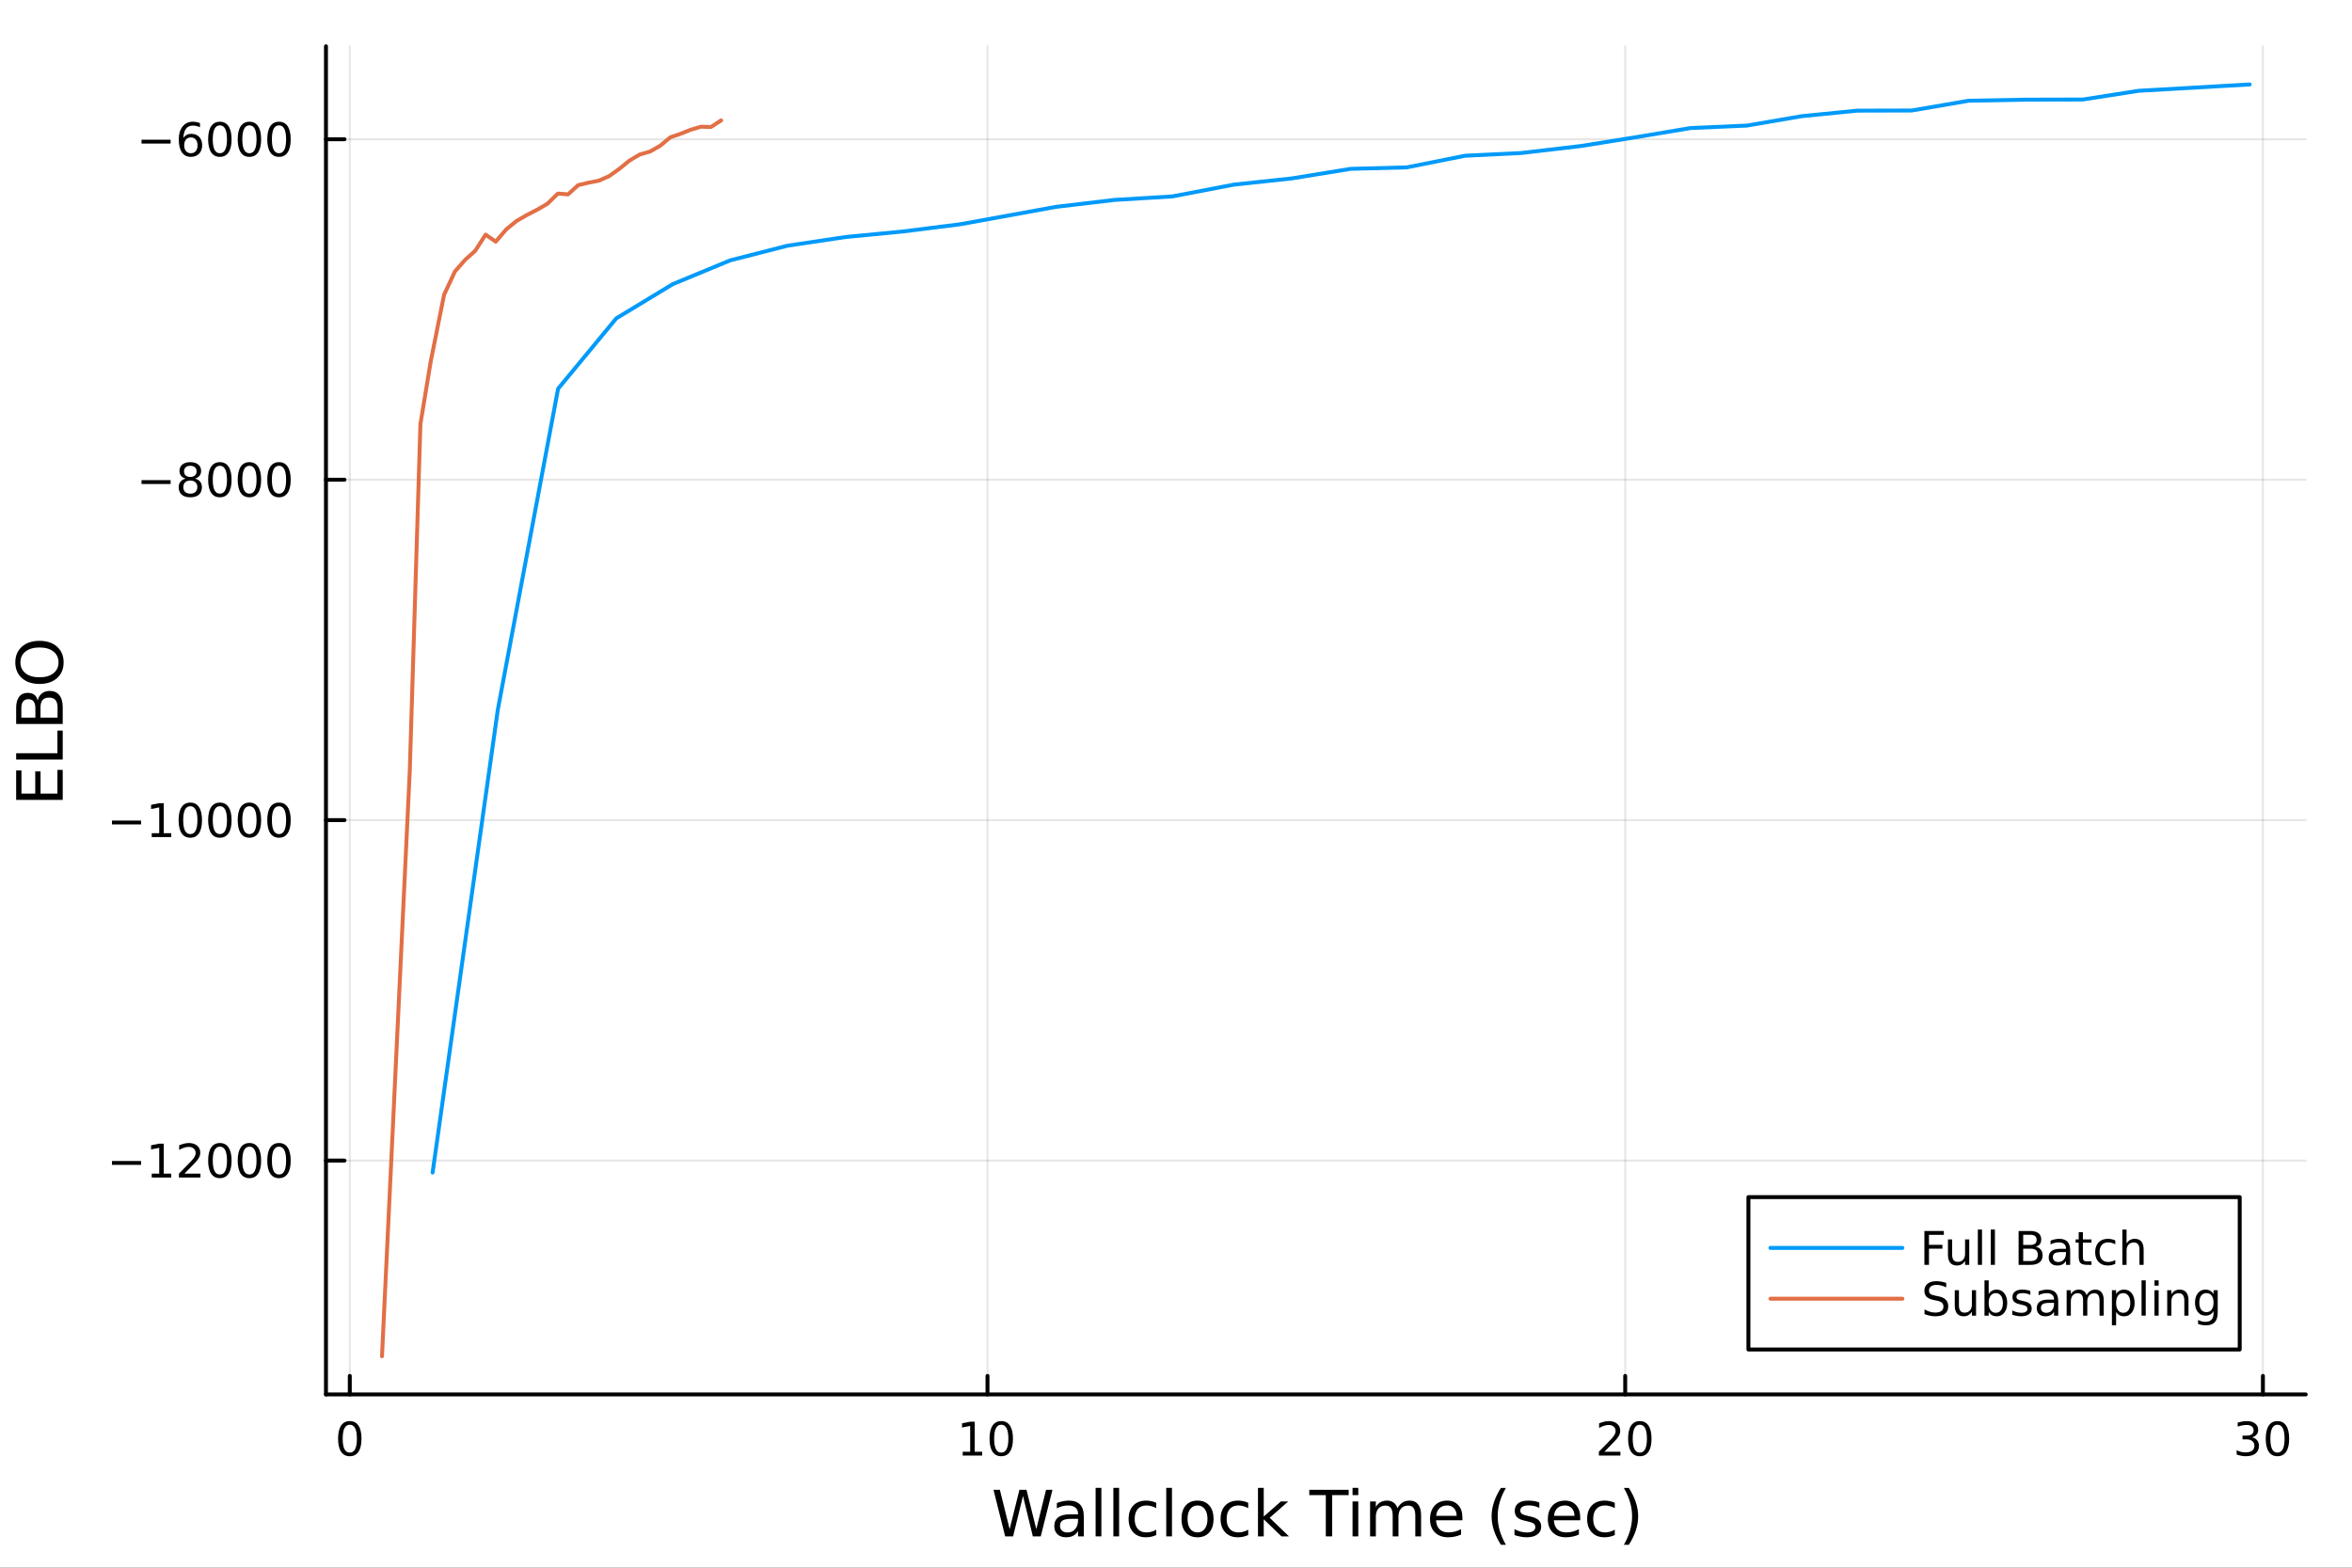<?xml version="1.0" encoding="utf-8"?>
<svg xmlns="http://www.w3.org/2000/svg" xmlns:xlink="http://www.w3.org/1999/xlink" width="600" height="400" viewBox="0 0 2400 1600">
<rect x="0" y="0" width="2400" height="1600" fill="#333333" stroke="none"/>
<defs>
  <clipPath id="clip760">
    <rect x="0" y="0" width="2400" height="1600"/>
  </clipPath>
</defs>
<path clip-path="url(#clip760)" d="M0 1600 L2400 1600 L2400 0 L0 0  Z" fill="#ffffff" fill-rule="evenodd" fill-opacity="1"/>
<defs>
  <clipPath id="clip761">
    <rect x="480" y="0" width="1681" height="1600"/>
  </clipPath>
</defs>
<path clip-path="url(#clip760)" d="M332.62 1423.18 L2352.76 1423.18 L2352.76 47.244 L332.62 47.244  Z" fill="#ffffff" fill-rule="evenodd" fill-opacity="1"/>
<defs>
  <clipPath id="clip762">
    <rect x="332" y="47" width="2021" height="1377"/>
  </clipPath>
</defs>
<polyline clip-path="url(#clip762)" style="stroke:#000000; stroke-linecap:round; stroke-linejoin:round; stroke-width:2; stroke-opacity:0.1; fill:none" points="356.928,1423.18 356.928,47.244 "/>
<polyline clip-path="url(#clip762)" style="stroke:#000000; stroke-linecap:round; stroke-linejoin:round; stroke-width:2; stroke-opacity:0.1; fill:none" points="1007.65,1423.18 1007.65,47.244 "/>
<polyline clip-path="url(#clip762)" style="stroke:#000000; stroke-linecap:round; stroke-linejoin:round; stroke-width:2; stroke-opacity:0.1; fill:none" points="1658.37,1423.18 1658.37,47.244 "/>
<polyline clip-path="url(#clip762)" style="stroke:#000000; stroke-linecap:round; stroke-linejoin:round; stroke-width:2; stroke-opacity:0.1; fill:none" points="2309.09,1423.18 2309.09,47.244 "/>
<polyline clip-path="url(#clip762)" style="stroke:#000000; stroke-linecap:round; stroke-linejoin:round; stroke-width:2; stroke-opacity:0.1; fill:none" points="332.62,1184.49 2352.76,1184.49 "/>
<polyline clip-path="url(#clip762)" style="stroke:#000000; stroke-linecap:round; stroke-linejoin:round; stroke-width:2; stroke-opacity:0.1; fill:none" points="332.62,837.037 2352.76,837.037 "/>
<polyline clip-path="url(#clip762)" style="stroke:#000000; stroke-linecap:round; stroke-linejoin:round; stroke-width:2; stroke-opacity:0.1; fill:none" points="332.62,489.589 2352.76,489.589 "/>
<polyline clip-path="url(#clip762)" style="stroke:#000000; stroke-linecap:round; stroke-linejoin:round; stroke-width:2; stroke-opacity:0.1; fill:none" points="332.62,142.14 2352.76,142.14 "/>
<polyline clip-path="url(#clip760)" style="stroke:#000000; stroke-linecap:round; stroke-linejoin:round; stroke-width:4; stroke-opacity:1; fill:none" points="332.62,1423.18 2352.76,1423.18 "/>
<polyline clip-path="url(#clip760)" style="stroke:#000000; stroke-linecap:round; stroke-linejoin:round; stroke-width:4; stroke-opacity:1; fill:none" points="356.928,1423.18 356.928,1404.28 "/>
<polyline clip-path="url(#clip760)" style="stroke:#000000; stroke-linecap:round; stroke-linejoin:round; stroke-width:4; stroke-opacity:1; fill:none" points="1007.65,1423.18 1007.65,1404.28 "/>
<polyline clip-path="url(#clip760)" style="stroke:#000000; stroke-linecap:round; stroke-linejoin:round; stroke-width:4; stroke-opacity:1; fill:none" points="1658.37,1423.18 1658.37,1404.28 "/>
<polyline clip-path="url(#clip760)" style="stroke:#000000; stroke-linecap:round; stroke-linejoin:round; stroke-width:4; stroke-opacity:1; fill:none" points="2309.09,1423.18 2309.09,1404.28 "/>
<path clip-path="url(#clip760)" d="M356.928 1454.1 Q353.317 1454.1 351.488 1457.66 Q349.682 1461.2 349.682 1468.33 Q349.682 1475.44 351.488 1479.01 Q353.317 1482.55 356.928 1482.55 Q360.562 1482.55 362.367 1479.01 Q364.196 1475.44 364.196 1468.33 Q364.196 1461.2 362.367 1457.66 Q360.562 1454.1 356.928 1454.1 M356.928 1450.39 Q362.738 1450.39 365.793 1455 Q368.872 1459.58 368.872 1468.33 Q368.872 1477.06 365.793 1481.67 Q362.738 1486.25 356.928 1486.25 Q351.118 1486.25 348.039 1481.67 Q344.983 1477.06 344.983 1468.33 Q344.983 1459.58 348.039 1455 Q351.118 1450.39 356.928 1450.39 Z" fill="#000000" fill-rule="nonzero" fill-opacity="1" /><path clip-path="url(#clip760)" d="M982.338 1481.64 L989.977 1481.64 L989.977 1455.28 L981.666 1456.95 L981.666 1452.69 L989.93 1451.02 L994.606 1451.02 L994.606 1481.64 L1002.24 1481.64 L1002.24 1485.58 L982.338 1485.58 L982.338 1481.64 Z" fill="#000000" fill-rule="nonzero" fill-opacity="1" /><path clip-path="url(#clip760)" d="M1021.69 1454.1 Q1018.08 1454.1 1016.25 1457.66 Q1014.44 1461.2 1014.44 1468.33 Q1014.44 1475.44 1016.25 1479.01 Q1018.08 1482.55 1021.69 1482.55 Q1025.32 1482.55 1027.13 1479.01 Q1028.96 1475.44 1028.96 1468.33 Q1028.96 1461.2 1027.13 1457.66 Q1025.32 1454.1 1021.69 1454.1 M1021.69 1450.39 Q1027.5 1450.39 1030.56 1455 Q1033.63 1459.58 1033.63 1468.33 Q1033.63 1477.06 1030.56 1481.67 Q1027.5 1486.25 1021.69 1486.25 Q1015.88 1486.25 1012.8 1481.67 Q1009.74 1477.06 1009.74 1468.33 Q1009.74 1459.58 1012.8 1455 Q1015.88 1450.39 1021.69 1450.39 Z" fill="#000000" fill-rule="nonzero" fill-opacity="1" /><path clip-path="url(#clip760)" d="M1637.15 1481.64 L1653.47 1481.64 L1653.47 1485.58 L1631.52 1485.58 L1631.52 1481.64 Q1634.18 1478.89 1638.77 1474.26 Q1643.37 1469.61 1644.55 1468.27 Q1646.8 1465.74 1647.68 1464.01 Q1648.58 1462.25 1648.58 1460.56 Q1648.58 1457.8 1646.64 1456.07 Q1644.72 1454.33 1641.61 1454.33 Q1639.41 1454.33 1636.96 1455.09 Q1634.53 1455.86 1631.75 1457.41 L1631.75 1452.69 Q1634.58 1451.55 1637.03 1450.97 Q1639.48 1450.39 1641.52 1450.39 Q1646.89 1450.39 1650.09 1453.08 Q1653.28 1455.77 1653.28 1460.26 Q1653.28 1462.39 1652.47 1464.31 Q1651.68 1466.2 1649.58 1468.8 Q1649 1469.47 1645.9 1472.69 Q1642.79 1475.88 1637.15 1481.64 Z" fill="#000000" fill-rule="nonzero" fill-opacity="1" /><path clip-path="url(#clip760)" d="M1673.28 1454.1 Q1669.67 1454.1 1667.84 1457.66 Q1666.03 1461.2 1666.03 1468.33 Q1666.03 1475.44 1667.84 1479.01 Q1669.67 1482.55 1673.28 1482.55 Q1676.91 1482.55 1678.72 1479.01 Q1680.55 1475.44 1680.55 1468.33 Q1680.55 1461.2 1678.72 1457.66 Q1676.91 1454.1 1673.28 1454.1 M1673.28 1450.39 Q1679.09 1450.39 1682.15 1455 Q1685.22 1459.58 1685.22 1468.33 Q1685.22 1477.06 1682.15 1481.67 Q1679.09 1486.25 1673.28 1486.25 Q1667.47 1486.25 1664.39 1481.67 Q1661.34 1477.06 1661.34 1468.33 Q1661.34 1459.58 1664.39 1455 Q1667.47 1450.39 1673.28 1450.39 Z" fill="#000000" fill-rule="nonzero" fill-opacity="1" /><path clip-path="url(#clip760)" d="M2297.94 1466.95 Q2301.29 1467.66 2303.17 1469.93 Q2305.07 1472.2 2305.07 1475.53 Q2305.07 1480.65 2301.55 1483.45 Q2298.03 1486.25 2291.55 1486.25 Q2289.37 1486.25 2287.06 1485.81 Q2284.77 1485.39 2282.31 1484.54 L2282.31 1480.02 Q2284.26 1481.16 2286.57 1481.74 Q2288.89 1482.32 2291.41 1482.32 Q2295.81 1482.32 2298.1 1480.58 Q2300.41 1478.84 2300.41 1475.53 Q2300.41 1472.48 2298.26 1470.77 Q2296.13 1469.03 2292.31 1469.03 L2288.28 1469.03 L2288.28 1465.19 L2292.5 1465.19 Q2295.95 1465.19 2297.78 1463.82 Q2299.6 1462.43 2299.6 1459.84 Q2299.6 1457.18 2297.71 1455.77 Q2295.83 1454.33 2292.31 1454.33 Q2290.39 1454.33 2288.19 1454.75 Q2285.99 1455.16 2283.35 1456.04 L2283.35 1451.88 Q2286.02 1451.14 2288.33 1450.77 Q2290.67 1450.39 2292.73 1450.39 Q2298.05 1450.39 2301.15 1452.83 Q2304.26 1455.23 2304.26 1459.35 Q2304.26 1462.22 2302.61 1464.21 Q2300.97 1466.18 2297.94 1466.95 Z" fill="#000000" fill-rule="nonzero" fill-opacity="1" /><path clip-path="url(#clip760)" d="M2323.93 1454.1 Q2320.32 1454.1 2318.49 1457.66 Q2316.69 1461.2 2316.69 1468.33 Q2316.69 1475.44 2318.49 1479.01 Q2320.32 1482.55 2323.93 1482.55 Q2327.57 1482.55 2329.37 1479.01 Q2331.2 1475.44 2331.2 1468.33 Q2331.2 1461.2 2329.37 1457.66 Q2327.57 1454.1 2323.93 1454.1 M2323.93 1450.39 Q2329.74 1450.39 2332.8 1455 Q2335.88 1459.58 2335.88 1468.33 Q2335.88 1477.06 2332.8 1481.67 Q2329.74 1486.25 2323.93 1486.25 Q2318.12 1486.25 2315.04 1481.67 Q2311.99 1477.06 2311.99 1468.33 Q2311.99 1459.58 2315.04 1455 Q2318.12 1450.39 2323.93 1450.39 Z" fill="#000000" fill-rule="nonzero" fill-opacity="1" /><path clip-path="url(#clip760)" d="M1013.77 1520.52 L1020.27 1520.52 L1030.26 1560.69 L1040.22 1520.52 L1047.45 1520.52 L1057.44 1560.69 L1067.4 1520.52 L1073.93 1520.52 L1061.99 1568.04 L1053.91 1568.04 L1043.88 1526.79 L1033.76 1568.04 L1025.68 1568.04 L1013.77 1520.52 Z" fill="#000000" fill-rule="nonzero" fill-opacity="1" /><path clip-path="url(#clip760)" d="M1094.23 1550.12 Q1087.14 1550.12 1084.4 1551.75 Q1081.66 1553.37 1081.66 1557.29 Q1081.66 1560.4 1083.7 1562.25 Q1085.77 1564.07 1089.3 1564.07 Q1094.17 1564.07 1097.1 1560.63 Q1100.06 1557.16 1100.06 1551.43 L1100.06 1550.12 L1094.23 1550.12 M1105.92 1547.71 L1105.92 1568.04 L1100.06 1568.04 L1100.06 1562.63 Q1098.05 1565.88 1095.06 1567.44 Q1092.07 1568.97 1087.74 1568.97 Q1082.27 1568.97 1079.02 1565.91 Q1075.81 1562.82 1075.81 1557.67 Q1075.81 1551.65 1079.82 1548.6 Q1083.86 1545.54 1091.85 1545.54 L1100.06 1545.54 L1100.06 1544.97 Q1100.06 1540.93 1097.39 1538.73 Q1094.74 1536.5 1089.94 1536.5 Q1086.88 1536.5 1083.99 1537.23 Q1081.09 1537.97 1078.42 1539.43 L1078.42 1534.02 Q1081.63 1532.78 1084.65 1532.17 Q1087.68 1531.54 1090.54 1531.54 Q1098.28 1531.54 1102.1 1535.55 Q1105.92 1539.56 1105.92 1547.71 Z" fill="#000000" fill-rule="nonzero" fill-opacity="1" /><path clip-path="url(#clip760)" d="M1117.98 1518.52 L1123.84 1518.52 L1123.84 1568.04 L1117.98 1568.04 L1117.98 1518.52 Z" fill="#000000" fill-rule="nonzero" fill-opacity="1" /><path clip-path="url(#clip760)" d="M1136.09 1518.52 L1141.95 1518.52 L1141.95 1568.04 L1136.09 1568.04 L1136.09 1518.52 Z" fill="#000000" fill-rule="nonzero" fill-opacity="1" /><path clip-path="url(#clip760)" d="M1179.85 1533.76 L1179.85 1539.24 Q1177.37 1537.87 1174.86 1537.2 Q1172.37 1536.5 1169.83 1536.5 Q1164.13 1536.5 1160.98 1540.13 Q1157.83 1543.73 1157.83 1550.25 Q1157.83 1556.78 1160.98 1560.4 Q1164.13 1564 1169.83 1564 Q1172.37 1564 1174.86 1563.33 Q1177.37 1562.63 1179.85 1561.26 L1179.85 1566.68 Q1177.4 1567.82 1174.76 1568.39 Q1172.15 1568.97 1169.19 1568.97 Q1161.14 1568.97 1156.4 1563.91 Q1151.65 1558.85 1151.65 1550.25 Q1151.65 1541.53 1156.43 1536.53 Q1161.23 1531.54 1169.57 1531.54 Q1172.28 1531.54 1174.86 1532.11 Q1177.43 1532.65 1179.85 1533.76 Z" fill="#000000" fill-rule="nonzero" fill-opacity="1" /><path clip-path="url(#clip760)" d="M1190.04 1518.52 L1195.89 1518.52 L1195.89 1568.04 L1190.04 1568.04 L1190.04 1518.52 Z" fill="#000000" fill-rule="nonzero" fill-opacity="1" /><path clip-path="url(#clip760)" d="M1221.96 1536.5 Q1217.25 1536.5 1214.51 1540.19 Q1211.78 1543.85 1211.78 1550.25 Q1211.78 1556.65 1214.48 1560.34 Q1217.22 1564 1221.96 1564 Q1226.64 1564 1229.38 1560.31 Q1232.12 1556.62 1232.12 1550.25 Q1232.12 1543.92 1229.38 1540.23 Q1226.64 1536.5 1221.96 1536.5 M1221.96 1531.54 Q1229.6 1531.54 1233.96 1536.5 Q1238.32 1541.47 1238.32 1550.25 Q1238.32 1559 1233.96 1564 Q1229.6 1568.97 1221.96 1568.97 Q1214.29 1568.97 1209.93 1564 Q1205.6 1559 1205.6 1550.25 Q1205.6 1541.47 1209.93 1536.5 Q1214.29 1531.54 1221.96 1531.54 Z" fill="#000000" fill-rule="nonzero" fill-opacity="1" /><path clip-path="url(#clip760)" d="M1273.68 1533.76 L1273.68 1539.24 Q1271.2 1537.87 1268.69 1537.2 Q1266.2 1536.5 1263.66 1536.5 Q1257.96 1536.5 1254.81 1540.13 Q1251.66 1543.73 1251.66 1550.25 Q1251.66 1556.78 1254.81 1560.4 Q1257.96 1564 1263.66 1564 Q1266.2 1564 1268.69 1563.33 Q1271.2 1562.63 1273.68 1561.26 L1273.68 1566.68 Q1271.23 1567.82 1268.59 1568.39 Q1265.98 1568.97 1263.02 1568.97 Q1254.97 1568.97 1250.23 1563.91 Q1245.48 1558.85 1245.48 1550.25 Q1245.48 1541.53 1250.26 1536.53 Q1255.06 1531.54 1263.4 1531.54 Q1266.11 1531.54 1268.69 1532.11 Q1271.26 1532.65 1273.68 1533.76 Z" fill="#000000" fill-rule="nonzero" fill-opacity="1" /><path clip-path="url(#clip760)" d="M1283.65 1518.52 L1289.53 1518.52 L1289.53 1547.77 L1307.01 1532.4 L1314.49 1532.4 L1295.58 1549.07 L1315.28 1568.04 L1307.64 1568.04 L1289.53 1550.63 L1289.53 1568.04 L1283.65 1568.04 L1283.65 1518.52 Z" fill="#000000" fill-rule="nonzero" fill-opacity="1" /><path clip-path="url(#clip760)" d="M1336 1520.52 L1376.2 1520.52 L1376.2 1525.93 L1359.33 1525.93 L1359.33 1568.04 L1352.87 1568.04 L1352.87 1525.93 L1336 1525.93 L1336 1520.52 Z" fill="#000000" fill-rule="nonzero" fill-opacity="1" /><path clip-path="url(#clip760)" d="M1380.15 1532.4 L1386.01 1532.4 L1386.01 1568.04 L1380.15 1568.04 L1380.15 1532.4 M1380.15 1518.52 L1386.01 1518.52 L1386.01 1525.93 L1380.15 1525.93 L1380.15 1518.52 Z" fill="#000000" fill-rule="nonzero" fill-opacity="1" /><path clip-path="url(#clip760)" d="M1426.02 1539.24 Q1428.21 1535.29 1431.27 1533.41 Q1434.32 1531.54 1438.46 1531.54 Q1444.03 1531.54 1447.05 1535.45 Q1450.08 1539.33 1450.08 1546.53 L1450.08 1568.04 L1444.19 1568.04 L1444.19 1546.72 Q1444.19 1541.59 1442.38 1539.11 Q1440.56 1536.63 1436.84 1536.63 Q1432.29 1536.63 1429.64 1539.65 Q1427 1542.68 1427 1547.9 L1427 1568.04 L1421.11 1568.04 L1421.11 1546.72 Q1421.11 1541.56 1419.3 1539.11 Q1417.49 1536.63 1413.7 1536.63 Q1409.21 1536.63 1406.57 1539.68 Q1403.93 1542.71 1403.93 1547.9 L1403.93 1568.04 L1398.04 1568.04 L1398.04 1532.4 L1403.93 1532.4 L1403.93 1537.93 Q1405.93 1534.66 1408.73 1533.1 Q1411.53 1531.54 1415.38 1531.54 Q1419.27 1531.54 1421.97 1533.51 Q1424.71 1535.48 1426.02 1539.24 Z" fill="#000000" fill-rule="nonzero" fill-opacity="1" /><path clip-path="url(#clip760)" d="M1492.25 1548.76 L1492.25 1551.62 L1465.32 1551.62 Q1465.71 1557.67 1468.95 1560.85 Q1472.23 1564 1478.05 1564 Q1481.43 1564 1484.58 1563.17 Q1487.76 1562.35 1490.88 1560.69 L1490.88 1566.23 Q1487.73 1567.57 1484.42 1568.27 Q1481.11 1568.97 1477.7 1568.97 Q1469.17 1568.97 1464.18 1564 Q1459.21 1559.04 1459.21 1550.57 Q1459.21 1541.82 1463.92 1536.69 Q1468.67 1531.54 1476.69 1531.54 Q1483.88 1531.54 1488.05 1536.18 Q1492.25 1540.8 1492.25 1548.76 M1486.39 1547.04 Q1486.33 1542.23 1483.69 1539.37 Q1481.08 1536.5 1476.75 1536.5 Q1471.85 1536.5 1468.89 1539.27 Q1465.96 1542.04 1465.51 1547.07 L1486.39 1547.04 Z" fill="#000000" fill-rule="nonzero" fill-opacity="1" /><path clip-path="url(#clip760)" d="M1536.65 1518.58 Q1532.39 1525.9 1530.32 1533.06 Q1528.25 1540.23 1528.25 1547.58 Q1528.25 1554.93 1530.32 1562.16 Q1532.42 1569.35 1536.65 1576.64 L1531.56 1576.64 Q1526.78 1569.16 1524.4 1561.93 Q1522.04 1554.71 1522.04 1547.58 Q1522.04 1540.48 1524.4 1533.29 Q1526.75 1526.09 1531.56 1518.58 L1536.65 1518.58 Z" fill="#000000" fill-rule="nonzero" fill-opacity="1" /><path clip-path="url(#clip760)" d="M1570.74 1533.45 L1570.74 1538.98 Q1568.26 1537.71 1565.58 1537.07 Q1562.91 1536.44 1560.05 1536.44 Q1555.68 1536.44 1553.49 1537.77 Q1551.32 1539.11 1551.32 1541.79 Q1551.32 1543.82 1552.88 1545 Q1554.44 1546.15 1559.15 1547.2 L1561.16 1547.64 Q1567.4 1548.98 1570.01 1551.43 Q1572.65 1553.85 1572.65 1558.21 Q1572.65 1563.17 1568.7 1566.07 Q1564.79 1568.97 1557.91 1568.97 Q1555.05 1568.97 1551.93 1568.39 Q1548.84 1567.85 1545.4 1566.74 L1545.4 1560.69 Q1548.65 1562.38 1551.8 1563.24 Q1554.95 1564.07 1558.04 1564.07 Q1562.18 1564.07 1564.41 1562.66 Q1566.63 1561.23 1566.63 1558.65 Q1566.63 1556.27 1565.01 1554.99 Q1563.42 1553.72 1557.98 1552.54 L1555.94 1552.07 Q1550.5 1550.92 1548.08 1548.56 Q1545.66 1546.18 1545.66 1542.04 Q1545.66 1537.01 1549.22 1534.27 Q1552.79 1531.54 1559.34 1531.54 Q1562.59 1531.54 1565.46 1532.01 Q1568.32 1532.49 1570.74 1533.45 Z" fill="#000000" fill-rule="nonzero" fill-opacity="1" /><path clip-path="url(#clip760)" d="M1612.47 1548.76 L1612.47 1551.62 L1585.54 1551.62 Q1585.92 1557.67 1589.17 1560.85 Q1592.45 1564 1598.27 1564 Q1601.65 1564 1604.8 1563.17 Q1607.98 1562.35 1611.1 1560.69 L1611.1 1566.23 Q1607.95 1567.57 1604.64 1568.27 Q1601.33 1568.97 1597.92 1568.97 Q1589.39 1568.97 1584.39 1564 Q1579.43 1559.04 1579.43 1550.57 Q1579.43 1541.82 1584.14 1536.69 Q1588.88 1531.54 1596.9 1531.54 Q1604.1 1531.54 1608.27 1536.18 Q1612.47 1540.8 1612.47 1548.76 M1606.61 1547.04 Q1606.55 1542.23 1603.9 1539.37 Q1601.29 1536.5 1596.97 1536.5 Q1592.06 1536.5 1589.1 1539.27 Q1586.18 1542.04 1585.73 1547.07 L1606.61 1547.04 Z" fill="#000000" fill-rule="nonzero" fill-opacity="1" /><path clip-path="url(#clip760)" d="M1647.73 1533.76 L1647.73 1539.24 Q1645.25 1537.87 1642.74 1537.2 Q1640.25 1536.5 1637.71 1536.5 Q1632.01 1536.5 1628.86 1540.13 Q1625.71 1543.73 1625.71 1550.25 Q1625.71 1556.78 1628.86 1560.4 Q1632.01 1564 1637.71 1564 Q1640.25 1564 1642.74 1563.33 Q1645.25 1562.63 1647.73 1561.26 L1647.73 1566.68 Q1645.28 1567.82 1642.64 1568.39 Q1640.03 1568.97 1637.07 1568.97 Q1629.02 1568.97 1624.28 1563.91 Q1619.53 1558.85 1619.53 1550.25 Q1619.53 1541.53 1624.31 1536.53 Q1629.11 1531.54 1637.45 1531.54 Q1640.16 1531.54 1642.74 1532.11 Q1645.31 1532.65 1647.73 1533.76 Z" fill="#000000" fill-rule="nonzero" fill-opacity="1" /><path clip-path="url(#clip760)" d="M1656.99 1518.58 L1662.09 1518.58 Q1666.86 1526.09 1669.22 1533.29 Q1671.6 1540.48 1671.6 1547.58 Q1671.6 1554.71 1669.22 1561.93 Q1666.86 1569.16 1662.09 1576.64 L1656.99 1576.64 Q1661.23 1569.35 1663.3 1562.16 Q1665.4 1554.93 1665.4 1547.58 Q1665.4 1540.23 1663.3 1533.06 Q1661.23 1525.9 1656.99 1518.58 Z" fill="#000000" fill-rule="nonzero" fill-opacity="1" /><polyline clip-path="url(#clip760)" style="stroke:#000000; stroke-linecap:round; stroke-linejoin:round; stroke-width:4; stroke-opacity:1; fill:none" points="332.62,1423.18 332.62,47.244 "/>
<polyline clip-path="url(#clip760)" style="stroke:#000000; stroke-linecap:round; stroke-linejoin:round; stroke-width:4; stroke-opacity:1; fill:none" points="332.62,1184.49 351.518,1184.49 "/>
<polyline clip-path="url(#clip760)" style="stroke:#000000; stroke-linecap:round; stroke-linejoin:round; stroke-width:4; stroke-opacity:1; fill:none" points="332.62,837.037 351.518,837.037 "/>
<polyline clip-path="url(#clip760)" style="stroke:#000000; stroke-linecap:round; stroke-linejoin:round; stroke-width:4; stroke-opacity:1; fill:none" points="332.62,489.589 351.518,489.589 "/>
<polyline clip-path="url(#clip760)" style="stroke:#000000; stroke-linecap:round; stroke-linejoin:round; stroke-width:4; stroke-opacity:1; fill:none" points="332.62,142.14 351.518,142.14 "/>
<path clip-path="url(#clip760)" d="M114.26 1184.94 L143.936 1184.94 L143.936 1188.87 L114.26 1188.87 L114.26 1184.94 Z" fill="#000000" fill-rule="nonzero" fill-opacity="1" /><path clip-path="url(#clip760)" d="M154.839 1197.83 L162.477 1197.83 L162.477 1171.47 L154.167 1173.13 L154.167 1168.87 L162.431 1167.21 L167.107 1167.21 L167.107 1197.83 L174.746 1197.83 L174.746 1201.77 L154.839 1201.77 L154.839 1197.83 Z" fill="#000000" fill-rule="nonzero" fill-opacity="1" /><path clip-path="url(#clip760)" d="M188.218 1197.83 L204.537 1197.83 L204.537 1201.77 L182.593 1201.77 L182.593 1197.83 Q185.255 1195.08 189.838 1190.45 Q194.445 1185.79 195.625 1184.45 Q197.871 1181.93 198.75 1180.19 Q199.653 1178.43 199.653 1176.74 Q199.653 1173.99 197.709 1172.25 Q195.787 1170.52 192.686 1170.52 Q190.487 1170.52 188.033 1171.28 Q185.602 1172.04 182.825 1173.6 L182.825 1168.87 Q185.649 1167.74 188.102 1167.16 Q190.556 1166.58 192.593 1166.58 Q197.963 1166.58 201.158 1169.27 Q204.352 1171.95 204.352 1176.44 Q204.352 1178.57 203.542 1180.49 Q202.755 1182.39 200.649 1184.98 Q200.07 1185.66 196.968 1188.87 Q193.866 1192.07 188.218 1197.83 Z" fill="#000000" fill-rule="nonzero" fill-opacity="1" /><path clip-path="url(#clip760)" d="M224.352 1170.28 Q220.741 1170.28 218.912 1173.85 Q217.107 1177.39 217.107 1184.52 Q217.107 1191.63 218.912 1195.19 Q220.741 1198.73 224.352 1198.73 Q227.986 1198.73 229.792 1195.19 Q231.621 1191.63 231.621 1184.52 Q231.621 1177.39 229.792 1173.85 Q227.986 1170.28 224.352 1170.28 M224.352 1166.58 Q230.162 1166.58 233.218 1171.19 Q236.297 1175.77 236.297 1184.52 Q236.297 1193.25 233.218 1197.85 Q230.162 1202.44 224.352 1202.44 Q218.542 1202.44 215.463 1197.85 Q212.408 1193.25 212.408 1184.52 Q212.408 1175.77 215.463 1171.19 Q218.542 1166.58 224.352 1166.58 Z" fill="#000000" fill-rule="nonzero" fill-opacity="1" /><path clip-path="url(#clip760)" d="M254.514 1170.28 Q250.903 1170.28 249.074 1173.85 Q247.269 1177.39 247.269 1184.52 Q247.269 1191.63 249.074 1195.19 Q250.903 1198.73 254.514 1198.73 Q258.148 1198.73 259.954 1195.19 Q261.783 1191.63 261.783 1184.52 Q261.783 1177.39 259.954 1173.85 Q258.148 1170.28 254.514 1170.28 M254.514 1166.58 Q260.324 1166.58 263.38 1171.19 Q266.458 1175.77 266.458 1184.52 Q266.458 1193.25 263.38 1197.85 Q260.324 1202.44 254.514 1202.44 Q248.704 1202.44 245.625 1197.85 Q242.57 1193.25 242.57 1184.52 Q242.57 1175.77 245.625 1171.19 Q248.704 1166.58 254.514 1166.58 Z" fill="#000000" fill-rule="nonzero" fill-opacity="1" /><path clip-path="url(#clip760)" d="M284.676 1170.28 Q281.065 1170.28 279.236 1173.85 Q277.431 1177.39 277.431 1184.52 Q277.431 1191.63 279.236 1195.19 Q281.065 1198.73 284.676 1198.73 Q288.31 1198.73 290.116 1195.19 Q291.944 1191.63 291.944 1184.52 Q291.944 1177.39 290.116 1173.85 Q288.31 1170.28 284.676 1170.28 M284.676 1166.58 Q290.486 1166.58 293.542 1171.19 Q296.62 1175.77 296.62 1184.52 Q296.62 1193.25 293.542 1197.85 Q290.486 1202.44 284.676 1202.44 Q278.866 1202.44 275.787 1197.85 Q272.732 1193.25 272.732 1184.52 Q272.732 1175.77 275.787 1171.19 Q278.866 1166.58 284.676 1166.58 Z" fill="#000000" fill-rule="nonzero" fill-opacity="1" /><path clip-path="url(#clip760)" d="M114.26 837.489 L143.936 837.489 L143.936 841.424 L114.26 841.424 L114.26 837.489 Z" fill="#000000" fill-rule="nonzero" fill-opacity="1" /><path clip-path="url(#clip760)" d="M154.839 850.382 L162.477 850.382 L162.477 824.017 L154.167 825.683 L154.167 821.424 L162.431 819.757 L167.107 819.757 L167.107 850.382 L174.746 850.382 L174.746 854.317 L154.839 854.317 L154.839 850.382 Z" fill="#000000" fill-rule="nonzero" fill-opacity="1" /><path clip-path="url(#clip760)" d="M194.19 822.836 Q190.579 822.836 188.75 826.401 Q186.945 829.943 186.945 837.072 Q186.945 844.179 188.75 847.743 Q190.579 851.285 194.19 851.285 Q197.825 851.285 199.63 847.743 Q201.459 844.179 201.459 837.072 Q201.459 829.943 199.63 826.401 Q197.825 822.836 194.19 822.836 M194.19 819.132 Q200 819.132 203.056 823.739 Q206.135 828.322 206.135 837.072 Q206.135 845.799 203.056 850.405 Q200 854.989 194.19 854.989 Q188.38 854.989 185.301 850.405 Q182.246 845.799 182.246 837.072 Q182.246 828.322 185.301 823.739 Q188.38 819.132 194.19 819.132 Z" fill="#000000" fill-rule="nonzero" fill-opacity="1" /><path clip-path="url(#clip760)" d="M224.352 822.836 Q220.741 822.836 218.912 826.401 Q217.107 829.943 217.107 837.072 Q217.107 844.179 218.912 847.743 Q220.741 851.285 224.352 851.285 Q227.986 851.285 229.792 847.743 Q231.621 844.179 231.621 837.072 Q231.621 829.943 229.792 826.401 Q227.986 822.836 224.352 822.836 M224.352 819.132 Q230.162 819.132 233.218 823.739 Q236.297 828.322 236.297 837.072 Q236.297 845.799 233.218 850.405 Q230.162 854.989 224.352 854.989 Q218.542 854.989 215.463 850.405 Q212.408 845.799 212.408 837.072 Q212.408 828.322 215.463 823.739 Q218.542 819.132 224.352 819.132 Z" fill="#000000" fill-rule="nonzero" fill-opacity="1" /><path clip-path="url(#clip760)" d="M254.514 822.836 Q250.903 822.836 249.074 826.401 Q247.269 829.943 247.269 837.072 Q247.269 844.179 249.074 847.743 Q250.903 851.285 254.514 851.285 Q258.148 851.285 259.954 847.743 Q261.783 844.179 261.783 837.072 Q261.783 829.943 259.954 826.401 Q258.148 822.836 254.514 822.836 M254.514 819.132 Q260.324 819.132 263.38 823.739 Q266.458 828.322 266.458 837.072 Q266.458 845.799 263.38 850.405 Q260.324 854.989 254.514 854.989 Q248.704 854.989 245.625 850.405 Q242.57 845.799 242.57 837.072 Q242.57 828.322 245.625 823.739 Q248.704 819.132 254.514 819.132 Z" fill="#000000" fill-rule="nonzero" fill-opacity="1" /><path clip-path="url(#clip760)" d="M284.676 822.836 Q281.065 822.836 279.236 826.401 Q277.431 829.943 277.431 837.072 Q277.431 844.179 279.236 847.743 Q281.065 851.285 284.676 851.285 Q288.31 851.285 290.116 847.743 Q291.944 844.179 291.944 837.072 Q291.944 829.943 290.116 826.401 Q288.31 822.836 284.676 822.836 M284.676 819.132 Q290.486 819.132 293.542 823.739 Q296.62 828.322 296.62 837.072 Q296.62 845.799 293.542 850.405 Q290.486 854.989 284.676 854.989 Q278.866 854.989 275.787 850.405 Q272.732 845.799 272.732 837.072 Q272.732 828.322 275.787 823.739 Q278.866 819.132 284.676 819.132 Z" fill="#000000" fill-rule="nonzero" fill-opacity="1" /><path clip-path="url(#clip760)" d="M144.422 490.04 L174.098 490.04 L174.098 493.975 L144.422 493.975 L144.422 490.04 Z" fill="#000000" fill-rule="nonzero" fill-opacity="1" /><path clip-path="url(#clip760)" d="M194.19 490.457 Q190.857 490.457 188.936 492.239 Q187.038 494.021 187.038 497.146 Q187.038 500.271 188.936 502.054 Q190.857 503.836 194.19 503.836 Q197.524 503.836 199.445 502.054 Q201.366 500.248 201.366 497.146 Q201.366 494.021 199.445 492.239 Q197.547 490.457 194.19 490.457 M189.514 488.466 Q186.505 487.725 184.815 485.665 Q183.149 483.605 183.149 480.642 Q183.149 476.498 186.088 474.091 Q189.051 471.684 194.19 471.684 Q199.352 471.684 202.292 474.091 Q205.232 476.498 205.232 480.642 Q205.232 483.605 203.542 485.665 Q201.875 487.725 198.889 488.466 Q202.269 489.253 204.144 491.545 Q206.042 493.836 206.042 497.146 Q206.042 502.17 202.963 504.855 Q199.908 507.54 194.19 507.54 Q188.473 507.54 185.394 504.855 Q182.338 502.17 182.338 497.146 Q182.338 493.836 184.237 491.545 Q186.135 489.253 189.514 488.466 M187.801 481.082 Q187.801 483.767 189.468 485.272 Q191.158 486.776 194.19 486.776 Q197.2 486.776 198.889 485.272 Q200.602 483.767 200.602 481.082 Q200.602 478.397 198.889 476.892 Q197.2 475.387 194.19 475.387 Q191.158 475.387 189.468 476.892 Q187.801 478.397 187.801 481.082 Z" fill="#000000" fill-rule="nonzero" fill-opacity="1" /><path clip-path="url(#clip760)" d="M224.352 475.387 Q220.741 475.387 218.912 478.952 Q217.107 482.494 217.107 489.623 Q217.107 496.73 218.912 500.295 Q220.741 503.836 224.352 503.836 Q227.986 503.836 229.792 500.295 Q231.621 496.73 231.621 489.623 Q231.621 482.494 229.792 478.952 Q227.986 475.387 224.352 475.387 M224.352 471.684 Q230.162 471.684 233.218 476.29 Q236.297 480.873 236.297 489.623 Q236.297 498.35 233.218 502.957 Q230.162 507.54 224.352 507.54 Q218.542 507.54 215.463 502.957 Q212.408 498.35 212.408 489.623 Q212.408 480.873 215.463 476.29 Q218.542 471.684 224.352 471.684 Z" fill="#000000" fill-rule="nonzero" fill-opacity="1" /><path clip-path="url(#clip760)" d="M254.514 475.387 Q250.903 475.387 249.074 478.952 Q247.269 482.494 247.269 489.623 Q247.269 496.73 249.074 500.295 Q250.903 503.836 254.514 503.836 Q258.148 503.836 259.954 500.295 Q261.783 496.73 261.783 489.623 Q261.783 482.494 259.954 478.952 Q258.148 475.387 254.514 475.387 M254.514 471.684 Q260.324 471.684 263.38 476.29 Q266.458 480.873 266.458 489.623 Q266.458 498.35 263.38 502.957 Q260.324 507.54 254.514 507.54 Q248.704 507.54 245.625 502.957 Q242.57 498.35 242.57 489.623 Q242.57 480.873 245.625 476.29 Q248.704 471.684 254.514 471.684 Z" fill="#000000" fill-rule="nonzero" fill-opacity="1" /><path clip-path="url(#clip760)" d="M284.676 475.387 Q281.065 475.387 279.236 478.952 Q277.431 482.494 277.431 489.623 Q277.431 496.73 279.236 500.295 Q281.065 503.836 284.676 503.836 Q288.31 503.836 290.116 500.295 Q291.944 496.73 291.944 489.623 Q291.944 482.494 290.116 478.952 Q288.31 475.387 284.676 475.387 M284.676 471.684 Q290.486 471.684 293.542 476.29 Q296.62 480.873 296.62 489.623 Q296.62 498.35 293.542 502.957 Q290.486 507.54 284.676 507.54 Q278.866 507.54 275.787 502.957 Q272.732 498.35 272.732 489.623 Q272.732 480.873 275.787 476.29 Q278.866 471.684 284.676 471.684 Z" fill="#000000" fill-rule="nonzero" fill-opacity="1" /><path clip-path="url(#clip760)" d="M144.422 142.591 L174.098 142.591 L174.098 146.526 L144.422 146.526 L144.422 142.591 Z" fill="#000000" fill-rule="nonzero" fill-opacity="1" /><path clip-path="url(#clip760)" d="M194.769 140.276 Q191.621 140.276 189.769 142.429 Q187.94 144.582 187.94 148.332 Q187.94 152.059 189.769 154.235 Q191.621 156.387 194.769 156.387 Q197.917 156.387 199.746 154.235 Q201.598 152.059 201.598 148.332 Q201.598 144.582 199.746 142.429 Q197.917 140.276 194.769 140.276 M204.051 125.624 L204.051 129.883 Q202.292 129.05 200.487 128.61 Q198.704 128.17 196.945 128.17 Q192.315 128.17 189.862 131.295 Q187.431 134.42 187.084 140.739 Q188.45 138.725 190.51 137.661 Q192.57 136.573 195.047 136.573 Q200.255 136.573 203.264 139.744 Q206.297 142.892 206.297 148.332 Q206.297 153.656 203.149 156.874 Q200 160.091 194.769 160.091 Q188.774 160.091 185.602 155.508 Q182.431 150.901 182.431 142.175 Q182.431 133.98 186.32 129.119 Q190.209 124.235 196.76 124.235 Q198.519 124.235 200.301 124.582 Q202.107 124.929 204.051 125.624 Z" fill="#000000" fill-rule="nonzero" fill-opacity="1" /><path clip-path="url(#clip760)" d="M224.352 127.939 Q220.741 127.939 218.912 131.503 Q217.107 135.045 217.107 142.175 Q217.107 149.281 218.912 152.846 Q220.741 156.387 224.352 156.387 Q227.986 156.387 229.792 152.846 Q231.621 149.281 231.621 142.175 Q231.621 135.045 229.792 131.503 Q227.986 127.939 224.352 127.939 M224.352 124.235 Q230.162 124.235 233.218 128.841 Q236.297 133.425 236.297 142.175 Q236.297 150.901 233.218 155.508 Q230.162 160.091 224.352 160.091 Q218.542 160.091 215.463 155.508 Q212.408 150.901 212.408 142.175 Q212.408 133.425 215.463 128.841 Q218.542 124.235 224.352 124.235 Z" fill="#000000" fill-rule="nonzero" fill-opacity="1" /><path clip-path="url(#clip760)" d="M254.514 127.939 Q250.903 127.939 249.074 131.503 Q247.269 135.045 247.269 142.175 Q247.269 149.281 249.074 152.846 Q250.903 156.387 254.514 156.387 Q258.148 156.387 259.954 152.846 Q261.783 149.281 261.783 142.175 Q261.783 135.045 259.954 131.503 Q258.148 127.939 254.514 127.939 M254.514 124.235 Q260.324 124.235 263.38 128.841 Q266.458 133.425 266.458 142.175 Q266.458 150.901 263.38 155.508 Q260.324 160.091 254.514 160.091 Q248.704 160.091 245.625 155.508 Q242.57 150.901 242.57 142.175 Q242.57 133.425 245.625 128.841 Q248.704 124.235 254.514 124.235 Z" fill="#000000" fill-rule="nonzero" fill-opacity="1" /><path clip-path="url(#clip760)" d="M284.676 127.939 Q281.065 127.939 279.236 131.503 Q277.431 135.045 277.431 142.175 Q277.431 149.281 279.236 152.846 Q281.065 156.387 284.676 156.387 Q288.31 156.387 290.116 152.846 Q291.944 149.281 291.944 142.175 Q291.944 135.045 290.116 131.503 Q288.31 127.939 284.676 127.939 M284.676 124.235 Q290.486 124.235 293.542 128.841 Q296.62 133.425 296.62 142.175 Q296.62 150.901 293.542 155.508 Q290.486 160.091 284.676 160.091 Q278.866 160.091 275.787 155.508 Q272.732 150.901 272.732 142.175 Q272.732 133.425 275.787 128.841 Q278.866 124.235 284.676 124.235 Z" fill="#000000" fill-rule="nonzero" fill-opacity="1" /><path clip-path="url(#clip760)" d="M16.484 816.375 L16.484 786.329 L21.895 786.329 L21.895 809.945 L35.963 809.945 L35.963 787.315 L41.374 787.315 L41.374 809.945 L58.593 809.945 L58.593 785.756 L64.004 785.756 L64.004 816.375 L16.484 816.375 Z" fill="#000000" fill-rule="nonzero" fill-opacity="1" /><path clip-path="url(#clip760)" d="M16.484 775.189 L16.484 768.759 L58.593 768.759 L58.593 745.62 L64.004 745.62 L64.004 775.189 L16.484 775.189 Z" fill="#000000" fill-rule="nonzero" fill-opacity="1" /><path clip-path="url(#clip760)" d="M41.31 732.443 L58.721 732.443 L58.721 722.13 Q58.721 716.942 56.588 714.46 Q54.424 711.945 50 711.945 Q45.544 711.945 43.443 714.46 Q41.31 716.942 41.31 722.13 L41.31 732.443 M21.768 732.443 L36.09 732.443 L36.09 722.926 Q36.09 718.216 34.34 715.924 Q32.558 713.6 28.929 713.6 Q25.332 713.6 23.55 715.924 Q21.768 718.216 21.768 722.926 L21.768 732.443 M16.484 738.872 L16.484 722.449 Q16.484 715.096 19.54 711.118 Q22.595 707.139 28.229 707.139 Q32.589 707.139 35.167 709.176 Q37.746 711.213 38.382 715.16 Q39.401 710.418 42.647 707.808 Q45.862 705.166 50.7 705.166 Q57.066 705.166 60.535 709.495 Q64.004 713.823 64.004 721.812 L64.004 738.872 L16.484 738.872 Z" fill="#000000" fill-rule="nonzero" fill-opacity="1" /><path clip-path="url(#clip760)" d="M20.845 676.011 Q20.845 683.013 26.064 687.151 Q31.284 691.257 40.292 691.257 Q49.267 691.257 54.487 687.151 Q59.707 683.013 59.707 676.011 Q59.707 669.009 54.487 664.935 Q49.267 660.829 40.292 660.829 Q31.284 660.829 26.064 664.935 Q20.845 669.009 20.845 676.011 M15.625 676.011 Q15.625 666.017 22.341 660.033 Q29.025 654.049 40.292 654.049 Q51.527 654.049 58.243 660.033 Q64.927 666.017 64.927 676.011 Q64.927 686.037 58.243 692.052 Q51.559 698.036 40.292 698.036 Q29.025 698.036 22.341 692.052 Q15.625 686.037 15.625 676.011 Z" fill="#000000" fill-rule="nonzero" fill-opacity="1" /><polyline clip-path="url(#clip762)" style="stroke:#009af9; stroke-linecap:round; stroke-linejoin:round; stroke-width:4; stroke-opacity:1; fill:none" points="441.441,1196.69 507.987,724.275 569.482,396.746 628.878,324.896 686.496,289.996 745.076,265.734 803.669,250.74 863.173,241.863 921.439,236.244 979.844,228.892 1077.36,211.145 1137.11,204.055 1196.32,200.451 1259.09,188.431 1318.13,182.104 1378.17,172.327 1435.45,170.824 1494.91,158.951 1552.06,156.187 1613.11,149.037 1668.94,140.083 1725.02,130.703 1782.58,128.163 1838.32,118.59 1895.08,112.927 1950.76,112.781 2008.88,102.794 2067.45,101.711 2125.49,101.564 2182.29,92.663 2238.9,89.461 2295.58,86.186 "/>
<polyline clip-path="url(#clip762)" style="stroke:#e26f46; stroke-linecap:round; stroke-linejoin:round; stroke-width:4; stroke-opacity:1; fill:none" points="389.794,1384.24 418.13,786.964 429.002,432.812 439.526,368.854 453.154,300.815 464.19,277.107 474.633,265.185 484.919,255.971 495.517,239.445 505.861,246.655 516.579,234.103 527.015,225.574 537.423,219.559 548.087,214.061 558.576,207.965 569.279,197.549 579.613,198.402 589.982,188.956 600.61,186.409 610.994,184.436 621.583,179.721 631.888,172.389 642.196,163.961 652.833,157.666 663.211,154.701 673.543,148.839 684.109,140.071 694.455,136.576 704.975,132.363 715.236,129.318 725.454,129.634 735.87,122.871 "/>
<path clip-path="url(#clip760)" d="M1784.1 1377.32 L2285.42 1377.32 L2285.42 1221.8 L1784.1 1221.8  Z" fill="#ffffff" fill-rule="evenodd" fill-opacity="1"/>
<polyline clip-path="url(#clip760)" style="stroke:#000000; stroke-linecap:round; stroke-linejoin:round; stroke-width:4; stroke-opacity:1; fill:none" points="1784.1,1377.32 2285.42,1377.32 2285.42,1221.8 1784.1,1221.8 1784.1,1377.32 "/>
<polyline clip-path="url(#clip760)" style="stroke:#009af9; stroke-linecap:round; stroke-linejoin:round; stroke-width:4; stroke-opacity:1; fill:none" points="1806.55,1273.64 1941.22,1273.64 "/>
<path clip-path="url(#clip760)" d="M1963.67 1256.36 L1983.53 1256.36 L1983.53 1260.29 L1968.34 1260.29 L1968.34 1270.48 L1982.05 1270.48 L1982.05 1274.41 L1968.34 1274.41 L1968.34 1290.92 L1963.67 1290.92 L1963.67 1256.36 Z" fill="#000000" fill-rule="nonzero" fill-opacity="1" /><path clip-path="url(#clip760)" d="M1987.72 1280.68 L1987.72 1264.99 L1991.98 1264.99 L1991.98 1280.52 Q1991.98 1284.2 1993.41 1286.05 Q1994.85 1287.88 1997.72 1287.88 Q2001.17 1287.88 2003.16 1285.68 Q2005.17 1283.48 2005.17 1279.69 L2005.17 1264.99 L2009.43 1264.99 L2009.43 1290.92 L2005.17 1290.92 L2005.17 1286.93 Q2003.62 1289.29 2001.56 1290.45 Q1999.52 1291.59 1996.82 1291.59 Q1992.35 1291.59 1990.03 1288.81 Q1987.72 1286.03 1987.72 1280.68 M1998.44 1264.36 L1998.44 1264.36 Z" fill="#000000" fill-rule="nonzero" fill-opacity="1" /><path clip-path="url(#clip760)" d="M2018.2 1254.9 L2022.46 1254.9 L2022.46 1290.92 L2018.2 1290.92 L2018.2 1254.9 Z" fill="#000000" fill-rule="nonzero" fill-opacity="1" /><path clip-path="url(#clip760)" d="M2031.38 1254.9 L2035.64 1254.9 L2035.64 1290.92 L2031.38 1290.92 L2031.38 1254.9 Z" fill="#000000" fill-rule="nonzero" fill-opacity="1" /><path clip-path="url(#clip760)" d="M2064.48 1274.41 L2064.48 1287.07 L2071.98 1287.07 Q2075.75 1287.07 2077.56 1285.52 Q2079.39 1283.95 2079.39 1280.73 Q2079.39 1277.49 2077.56 1275.96 Q2075.75 1274.41 2071.98 1274.41 L2064.48 1274.41 M2064.48 1260.2 L2064.48 1270.61 L2071.4 1270.61 Q2074.82 1270.61 2076.49 1269.34 Q2078.18 1268.05 2078.18 1265.41 Q2078.18 1262.79 2076.49 1261.49 Q2074.82 1260.2 2071.4 1260.2 L2064.48 1260.2 M2059.8 1256.36 L2071.75 1256.36 Q2077.09 1256.36 2079.99 1258.58 Q2082.88 1260.8 2082.88 1264.9 Q2082.88 1268.07 2081.4 1269.94 Q2079.92 1271.82 2077.05 1272.28 Q2080.5 1273.02 2082.39 1275.38 Q2084.32 1277.72 2084.32 1281.24 Q2084.32 1285.87 2081.17 1288.39 Q2078.02 1290.92 2072.21 1290.92 L2059.8 1290.92 L2059.8 1256.36 Z" fill="#000000" fill-rule="nonzero" fill-opacity="1" /><path clip-path="url(#clip760)" d="M2103.92 1277.88 Q2098.76 1277.88 2096.77 1279.06 Q2094.78 1280.24 2094.78 1283.09 Q2094.78 1285.36 2096.26 1286.7 Q2097.76 1288.02 2100.33 1288.02 Q2103.88 1288.02 2106.01 1285.52 Q2108.16 1283 2108.16 1278.83 L2108.16 1277.88 L2103.92 1277.88 M2112.42 1276.12 L2112.42 1290.92 L2108.16 1290.92 L2108.16 1286.98 Q2106.7 1289.34 2104.52 1290.48 Q2102.35 1291.59 2099.2 1291.59 Q2095.22 1291.59 2092.86 1289.36 Q2090.52 1287.12 2090.52 1283.37 Q2090.52 1278.99 2093.44 1276.77 Q2096.38 1274.55 2102.19 1274.55 L2108.16 1274.55 L2108.16 1274.13 Q2108.16 1271.19 2106.21 1269.6 Q2104.29 1267.98 2100.8 1267.98 Q2098.57 1267.98 2096.47 1268.51 Q2094.36 1269.04 2092.42 1270.11 L2092.42 1266.17 Q2094.76 1265.27 2096.95 1264.83 Q2099.15 1264.36 2101.24 1264.36 Q2106.86 1264.36 2109.64 1267.28 Q2112.42 1270.2 2112.42 1276.12 Z" fill="#000000" fill-rule="nonzero" fill-opacity="1" /><path clip-path="url(#clip760)" d="M2125.4 1257.63 L2125.4 1264.99 L2134.18 1264.99 L2134.18 1268.3 L2125.4 1268.3 L2125.4 1282.37 Q2125.4 1285.54 2126.26 1286.45 Q2127.14 1287.35 2129.8 1287.35 L2134.18 1287.35 L2134.18 1290.92 L2129.8 1290.92 Q2124.87 1290.92 2123 1289.09 Q2121.12 1287.23 2121.12 1282.37 L2121.12 1268.3 L2118 1268.3 L2118 1264.99 L2121.12 1264.99 L2121.12 1257.63 L2125.4 1257.63 Z" fill="#000000" fill-rule="nonzero" fill-opacity="1" /><path clip-path="url(#clip760)" d="M2158.44 1265.98 L2158.44 1269.97 Q2156.63 1268.97 2154.8 1268.48 Q2153 1267.98 2151.14 1267.98 Q2147 1267.98 2144.71 1270.61 Q2142.42 1273.23 2142.42 1277.98 Q2142.42 1282.72 2144.71 1285.36 Q2147 1287.98 2151.14 1287.98 Q2153 1287.98 2154.8 1287.49 Q2156.63 1286.98 2158.44 1285.98 L2158.44 1289.92 Q2156.65 1290.75 2154.73 1291.17 Q2152.83 1291.59 2150.68 1291.59 Q2144.82 1291.59 2141.38 1287.91 Q2137.93 1284.23 2137.93 1277.98 Q2137.93 1271.63 2141.4 1268 Q2144.89 1264.36 2150.96 1264.36 Q2152.93 1264.36 2154.8 1264.78 Q2156.68 1265.17 2158.44 1265.98 Z" fill="#000000" fill-rule="nonzero" fill-opacity="1" /><path clip-path="url(#clip760)" d="M2187.39 1275.27 L2187.39 1290.92 L2183.13 1290.92 L2183.13 1275.41 Q2183.13 1271.73 2181.7 1269.9 Q2180.26 1268.07 2177.39 1268.07 Q2173.94 1268.07 2171.95 1270.27 Q2169.96 1272.47 2169.96 1276.26 L2169.96 1290.92 L2165.68 1290.92 L2165.68 1254.9 L2169.96 1254.9 L2169.96 1269.02 Q2171.49 1266.68 2173.55 1265.52 Q2175.63 1264.36 2178.34 1264.36 Q2182.81 1264.36 2185.1 1267.14 Q2187.39 1269.9 2187.39 1275.27 Z" fill="#000000" fill-rule="nonzero" fill-opacity="1" /><polyline clip-path="url(#clip760)" style="stroke:#e26f46; stroke-linecap:round; stroke-linejoin:round; stroke-width:4; stroke-opacity:1; fill:none" points="1806.55,1325.48 1941.22,1325.48 "/>
<path clip-path="url(#clip760)" d="M1985.91 1309.33 L1985.91 1313.89 Q1983.25 1312.62 1980.89 1311.99 Q1978.53 1311.37 1976.33 1311.37 Q1972.51 1311.37 1970.43 1312.85 Q1968.37 1314.33 1968.37 1317.06 Q1968.37 1319.35 1969.73 1320.53 Q1971.12 1321.69 1974.96 1322.41 L1977.79 1322.99 Q1983.02 1323.98 1985.5 1326.51 Q1988 1329.01 1988 1333.22 Q1988 1338.24 1984.62 1340.83 Q1981.26 1343.43 1974.76 1343.43 Q1972.3 1343.43 1969.52 1342.87 Q1966.77 1342.32 1963.81 1341.23 L1963.81 1336.41 Q1966.65 1338.01 1969.39 1338.82 Q1972.12 1339.63 1974.76 1339.63 Q1978.76 1339.63 1980.94 1338.06 Q1983.11 1336.48 1983.11 1333.57 Q1983.11 1331.02 1981.54 1329.58 Q1979.99 1328.15 1976.42 1327.43 L1973.58 1326.88 Q1968.34 1325.83 1966.01 1323.61 Q1963.67 1321.39 1963.67 1317.43 Q1963.67 1312.85 1966.89 1310.21 Q1970.13 1307.57 1975.8 1307.57 Q1978.23 1307.57 1980.75 1308.01 Q1983.27 1308.45 1985.91 1309.33 Z" fill="#000000" fill-rule="nonzero" fill-opacity="1" /><path clip-path="url(#clip760)" d="M1994.66 1332.52 L1994.66 1316.83 L1998.92 1316.83 L1998.92 1332.36 Q1998.92 1336.04 2000.36 1337.89 Q2001.79 1339.72 2004.66 1339.72 Q2008.11 1339.72 2010.1 1337.52 Q2012.12 1335.32 2012.12 1331.53 L2012.12 1316.83 L2016.38 1316.83 L2016.38 1342.76 L2012.12 1342.76 L2012.12 1338.77 Q2010.57 1341.13 2008.51 1342.29 Q2006.47 1343.43 2003.76 1343.43 Q1999.29 1343.43 1996.98 1340.65 Q1994.66 1337.87 1994.66 1332.52 M2005.38 1316.2 L2005.38 1316.2 Z" fill="#000000" fill-rule="nonzero" fill-opacity="1" /><path clip-path="url(#clip760)" d="M2043.76 1329.82 Q2043.76 1325.12 2041.82 1322.45 Q2039.89 1319.77 2036.51 1319.77 Q2033.14 1319.77 2031.19 1322.45 Q2029.27 1325.12 2029.27 1329.82 Q2029.27 1334.51 2031.19 1337.2 Q2033.14 1339.86 2036.51 1339.86 Q2039.89 1339.86 2041.82 1337.2 Q2043.76 1334.51 2043.76 1329.82 M2029.27 1320.76 Q2030.61 1318.45 2032.65 1317.34 Q2034.71 1316.2 2037.56 1316.2 Q2042.28 1316.2 2045.22 1319.95 Q2048.18 1323.7 2048.18 1329.82 Q2048.18 1335.93 2045.22 1339.68 Q2042.28 1343.43 2037.56 1343.43 Q2034.71 1343.43 2032.65 1342.32 Q2030.61 1341.18 2029.27 1338.87 L2029.27 1342.76 L2024.99 1342.76 L2024.99 1306.74 L2029.27 1306.74 L2029.27 1320.76 Z" fill="#000000" fill-rule="nonzero" fill-opacity="1" /><path clip-path="url(#clip760)" d="M2071.77 1317.59 L2071.77 1321.62 Q2069.96 1320.7 2068.02 1320.23 Q2066.08 1319.77 2063.99 1319.77 Q2060.82 1319.77 2059.22 1320.74 Q2057.65 1321.71 2057.65 1323.66 Q2057.65 1325.14 2058.78 1326 Q2059.92 1326.83 2063.34 1327.59 L2064.8 1327.92 Q2069.34 1328.89 2071.24 1330.67 Q2073.16 1332.43 2073.16 1335.6 Q2073.16 1339.21 2070.29 1341.32 Q2067.44 1343.43 2062.44 1343.43 Q2060.36 1343.43 2058.09 1343.01 Q2055.84 1342.62 2053.34 1341.81 L2053.34 1337.41 Q2055.7 1338.63 2058 1339.26 Q2060.29 1339.86 2062.53 1339.86 Q2065.54 1339.86 2067.16 1338.84 Q2068.78 1337.8 2068.78 1335.93 Q2068.78 1334.19 2067.6 1333.26 Q2066.45 1332.34 2062.49 1331.48 L2061.01 1331.14 Q2057.05 1330.3 2055.29 1328.59 Q2053.53 1326.85 2053.53 1323.84 Q2053.53 1320.19 2056.12 1318.2 Q2058.71 1316.2 2063.48 1316.2 Q2065.84 1316.2 2067.93 1316.55 Q2070.01 1316.9 2071.77 1317.59 Z" fill="#000000" fill-rule="nonzero" fill-opacity="1" /><path clip-path="url(#clip760)" d="M2091.72 1329.72 Q2086.56 1329.72 2084.57 1330.9 Q2082.58 1332.08 2082.58 1334.93 Q2082.58 1337.2 2084.06 1338.54 Q2085.57 1339.86 2088.14 1339.86 Q2091.68 1339.86 2093.81 1337.36 Q2095.96 1334.84 2095.96 1330.67 L2095.96 1329.72 L2091.72 1329.72 M2100.22 1327.96 L2100.22 1342.76 L2095.96 1342.76 L2095.96 1338.82 Q2094.5 1341.18 2092.32 1342.32 Q2090.15 1343.43 2087 1343.43 Q2083.02 1343.43 2080.66 1341.2 Q2078.32 1338.96 2078.32 1335.21 Q2078.32 1330.83 2081.24 1328.61 Q2084.18 1326.39 2089.99 1326.39 L2095.96 1326.39 L2095.96 1325.97 Q2095.96 1323.03 2094.01 1321.44 Q2092.09 1319.82 2088.6 1319.82 Q2086.38 1319.82 2084.27 1320.35 Q2082.16 1320.88 2080.22 1321.95 L2080.22 1318.01 Q2082.56 1317.11 2084.76 1316.67 Q2086.95 1316.2 2089.04 1316.2 Q2094.66 1316.2 2097.44 1319.12 Q2100.22 1322.04 2100.22 1327.96 Z" fill="#000000" fill-rule="nonzero" fill-opacity="1" /><path clip-path="url(#clip760)" d="M2129.18 1321.81 Q2130.77 1318.94 2133 1317.57 Q2135.22 1316.2 2138.23 1316.2 Q2142.28 1316.2 2144.48 1319.05 Q2146.68 1321.88 2146.68 1327.11 L2146.68 1342.76 L2142.39 1342.76 L2142.39 1327.25 Q2142.39 1323.52 2141.07 1321.71 Q2139.76 1319.91 2137.05 1319.91 Q2133.74 1319.91 2131.82 1322.11 Q2129.89 1324.31 2129.89 1328.1 L2129.89 1342.76 L2125.61 1342.76 L2125.61 1327.25 Q2125.61 1323.5 2124.29 1321.71 Q2122.97 1319.91 2120.22 1319.91 Q2116.95 1319.91 2115.03 1322.13 Q2113.11 1324.33 2113.11 1328.1 L2113.11 1342.76 L2108.83 1342.76 L2108.83 1316.83 L2113.11 1316.83 L2113.11 1320.86 Q2114.57 1318.47 2116.61 1317.34 Q2118.64 1316.2 2121.45 1316.2 Q2124.27 1316.2 2126.24 1317.64 Q2128.23 1319.07 2129.18 1321.81 Z" fill="#000000" fill-rule="nonzero" fill-opacity="1" /><path clip-path="url(#clip760)" d="M2159.29 1338.87 L2159.29 1352.62 L2155.01 1352.62 L2155.01 1316.83 L2159.29 1316.83 L2159.29 1320.76 Q2160.63 1318.45 2162.67 1317.34 Q2164.73 1316.2 2167.58 1316.2 Q2172.3 1316.2 2175.24 1319.95 Q2178.2 1323.7 2178.2 1329.82 Q2178.2 1335.93 2175.24 1339.68 Q2172.3 1343.43 2167.58 1343.43 Q2164.73 1343.43 2162.67 1342.32 Q2160.63 1341.18 2159.29 1338.87 M2173.78 1329.82 Q2173.78 1325.12 2171.84 1322.45 Q2169.92 1319.77 2166.54 1319.77 Q2163.16 1319.77 2161.21 1322.45 Q2159.29 1325.12 2159.29 1329.82 Q2159.29 1334.51 2161.21 1337.2 Q2163.16 1339.86 2166.54 1339.86 Q2169.92 1339.86 2171.84 1337.2 Q2173.78 1334.51 2173.78 1329.82 Z" fill="#000000" fill-rule="nonzero" fill-opacity="1" /><path clip-path="url(#clip760)" d="M2185.26 1306.74 L2189.52 1306.74 L2189.52 1342.76 L2185.26 1342.76 L2185.26 1306.74 Z" fill="#000000" fill-rule="nonzero" fill-opacity="1" /><path clip-path="url(#clip760)" d="M2198.44 1316.83 L2202.69 1316.83 L2202.69 1342.76 L2198.44 1342.76 L2198.44 1316.83 M2198.44 1306.74 L2202.69 1306.74 L2202.69 1312.13 L2198.44 1312.13 L2198.44 1306.74 Z" fill="#000000" fill-rule="nonzero" fill-opacity="1" /><path clip-path="url(#clip760)" d="M2233.16 1327.11 L2233.16 1342.76 L2228.9 1342.76 L2228.9 1327.25 Q2228.9 1323.57 2227.46 1321.74 Q2226.03 1319.91 2223.16 1319.91 Q2219.71 1319.91 2217.72 1322.11 Q2215.73 1324.31 2215.73 1328.1 L2215.73 1342.76 L2211.44 1342.76 L2211.44 1316.83 L2215.73 1316.83 L2215.73 1320.86 Q2217.25 1318.52 2219.31 1317.36 Q2221.4 1316.2 2224.11 1316.2 Q2228.57 1316.2 2230.87 1318.98 Q2233.16 1321.74 2233.16 1327.11 Z" fill="#000000" fill-rule="nonzero" fill-opacity="1" /><path clip-path="url(#clip760)" d="M2258.71 1329.49 Q2258.71 1324.86 2256.79 1322.32 Q2254.89 1319.77 2251.44 1319.77 Q2248.02 1319.77 2246.1 1322.32 Q2244.2 1324.86 2244.2 1329.49 Q2244.2 1334.1 2246.1 1336.64 Q2248.02 1339.19 2251.44 1339.19 Q2254.89 1339.19 2256.79 1336.64 Q2258.71 1334.1 2258.71 1329.49 M2262.97 1339.54 Q2262.97 1346.16 2260.03 1349.38 Q2257.09 1352.62 2251.03 1352.62 Q2248.78 1352.62 2246.79 1352.27 Q2244.8 1351.95 2242.93 1351.25 L2242.93 1347.11 Q2244.8 1348.13 2246.63 1348.61 Q2248.46 1349.1 2250.36 1349.1 Q2254.55 1349.1 2256.63 1346.9 Q2258.71 1344.72 2258.71 1340.3 L2258.71 1338.2 Q2257.39 1340.49 2255.33 1341.62 Q2253.27 1342.76 2250.4 1342.76 Q2245.63 1342.76 2242.72 1339.12 Q2239.8 1335.49 2239.8 1329.49 Q2239.8 1323.47 2242.72 1319.84 Q2245.63 1316.2 2250.4 1316.2 Q2253.27 1316.2 2255.33 1317.34 Q2257.39 1318.47 2258.71 1320.76 L2258.71 1316.83 L2262.97 1316.83 L2262.97 1339.54 Z" fill="#000000" fill-rule="nonzero" fill-opacity="1" /></svg>

